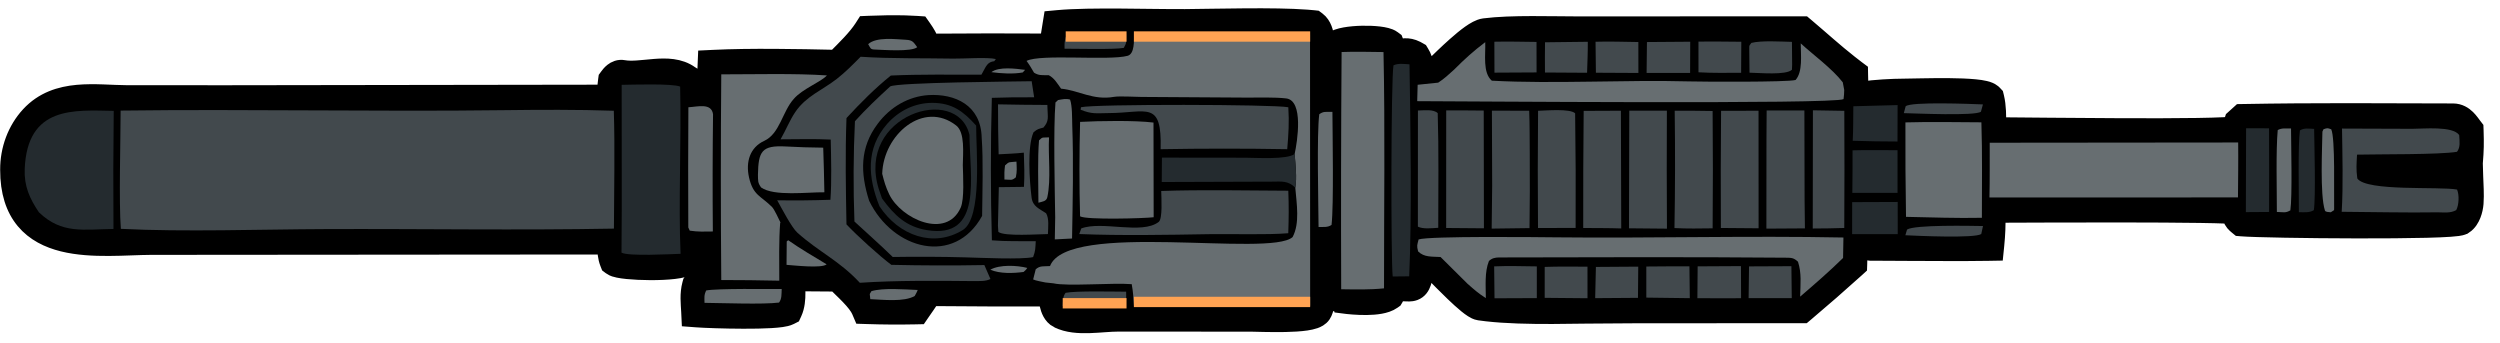 <svg width="153" height="21" viewBox="0 0 153 21" fill="none" xmlns="http://www.w3.org/2000/svg">
<g clip-path="url(#clip0_3279_11240)">
<path d="M72.527 1.057C74.443 1.042 77.954 0.935 79.993 1.09L80.381 1.124L80.517 1.139L80.627 1.22C80.824 1.366 80.944 1.567 81.02 1.759C81.096 1.952 81.139 2.166 81.165 2.379C81.189 2.572 81.2 2.781 81.203 2.996C81.241 2.885 81.285 2.774 81.34 2.664L81.377 2.591L81.435 2.533C81.561 2.407 81.724 2.333 81.852 2.287C81.99 2.237 82.146 2.2 82.305 2.171C82.623 2.114 82.997 2.083 83.361 2.075C83.725 2.068 84.095 2.082 84.406 2.119C84.562 2.138 84.713 2.163 84.845 2.198C84.963 2.228 85.121 2.279 85.249 2.376L85.362 2.461L85.414 2.593C85.481 2.763 85.533 2.857 85.565 2.906C85.589 2.901 85.619 2.895 85.676 2.882C85.754 2.865 85.856 2.847 85.974 2.842C86.193 2.833 86.429 2.875 86.686 3.003L86.797 3.064L86.906 3.126L86.971 3.234C87.044 3.353 87.101 3.466 87.138 3.582C87.176 3.703 87.188 3.806 87.193 3.893C87.196 3.957 87.197 4.01 87.2 4.069C87.235 4.07 87.273 4.072 87.316 4.072C87.453 4.07 87.569 4.06 87.701 4.05C88.025 3.736 88.549 3.221 89.067 2.761C89.364 2.496 89.673 2.239 89.955 2.039C90.096 1.94 90.238 1.848 90.375 1.778C90.506 1.71 90.663 1.644 90.828 1.622C92.497 1.408 95.028 1.506 96.671 1.505L110.223 1.498H110.406L110.546 1.616C111.538 2.454 112.263 3.124 113.208 3.868L113.629 4.194L113.823 4.339L113.827 4.581C113.835 4.961 113.837 5.21 113.866 5.507C113.883 5.504 113.904 5.501 113.929 5.495L113.968 5.488C114.676 5.375 115.83 5.314 116.5 5.314L117.608 5.294C118.11 5.285 118.704 5.277 119.268 5.282C119.84 5.288 120.411 5.306 120.868 5.351C121.096 5.373 121.309 5.403 121.487 5.446C121.575 5.467 121.667 5.493 121.751 5.53C121.81 5.555 121.887 5.593 121.961 5.653L122.032 5.72L122.121 5.815L122.152 5.941C122.284 6.484 122.284 7.123 122.275 7.676C123.642 7.686 126.745 7.722 129.727 7.734C131.457 7.741 133.153 7.74 134.463 7.719C135.119 7.709 135.674 7.694 136.087 7.673C136.268 7.664 136.418 7.652 136.535 7.641L136.62 7.391L136.661 7.266L136.759 7.178L136.962 6.995L137.101 6.869L137.287 6.866C141.552 6.786 145.869 6.82 150.124 6.831C150.519 6.832 150.805 7.024 150.998 7.212C151.084 7.296 151.166 7.395 151.235 7.485L151.391 7.695L151.49 7.823L151.496 7.986C151.521 8.777 151.516 9.186 151.449 9.98L151.42 10.325L151.458 10.328L151.471 10.772C151.485 11.26 151.536 11.889 151.493 12.45V12.45C151.477 12.661 151.427 12.912 151.335 13.147C151.247 13.37 151.095 13.646 150.831 13.82H150.83C150.739 13.88 150.64 13.905 150.6 13.914C150.543 13.928 150.481 13.939 150.418 13.947C150.292 13.965 150.132 13.98 149.948 13.992C149.579 14.018 149.082 14.038 148.501 14.053C147.338 14.082 145.816 14.093 144.267 14.09C141.181 14.085 137.938 14.027 137.187 13.964L137.03 13.951L136.907 13.85C136.768 13.734 136.606 13.595 136.535 13.346C136.521 13.296 136.512 13.245 136.505 13.198C136.428 13.194 136.339 13.188 136.238 13.184C135.846 13.167 135.298 13.154 134.64 13.144C133.325 13.124 131.585 13.116 129.805 13.114C126.74 13.112 123.573 13.127 122.249 13.132C122.243 13.76 122.231 14.323 122.16 15.015L122.115 15.456L121.671 15.464C119.958 15.493 118.189 15.467 116.488 15.465V15.464C116.095 15.464 115.722 15.463 115.384 15.46C115.045 15.458 114.744 15.455 114.492 15.455H114.467L114.443 15.452C114.225 15.431 114.1 15.406 113.937 15.4C113.889 15.398 113.849 15.398 113.815 15.401C113.805 15.441 113.797 15.491 113.791 15.551C113.775 15.728 113.783 15.874 113.775 16.117L113.768 16.329L113.611 16.472C112.597 17.388 111.57 18.284 110.53 19.162L110.39 19.28H110.207L98.878 19.284L98.879 19.285C96.7 19.288 93.347 19.437 90.983 19.166L90.524 19.107C90.357 19.082 90.205 18.993 90.11 18.932C89.996 18.86 89.873 18.768 89.749 18.667C89.501 18.465 89.215 18.203 88.937 17.936C88.466 17.485 87.988 16.993 87.717 16.717C87.58 16.704 87.454 16.693 87.32 16.695C87.279 16.695 87.243 16.698 87.212 16.7C87.177 16.942 87.142 17.143 87.089 17.302C87.011 17.536 86.87 17.78 86.573 17.892C86.451 17.938 86.332 17.948 86.243 17.95C86.156 17.952 86.061 17.947 85.985 17.943C85.86 17.936 85.725 17.93 85.565 17.94C85.538 17.984 85.511 18.035 85.481 18.092C85.454 18.143 85.418 18.212 85.387 18.265L85.332 18.357L85.245 18.419C85.019 18.58 84.735 18.662 84.477 18.708C84.209 18.756 83.916 18.775 83.634 18.779C83.071 18.785 82.503 18.729 82.169 18.684V18.683C81.925 18.651 81.704 18.563 81.523 18.407C81.371 18.277 81.269 18.117 81.2 17.954C81.2 18.008 81.201 18.06 81.2 18.112C81.193 18.326 81.178 18.535 81.148 18.719C81.119 18.891 81.068 19.098 80.954 19.268C80.82 19.469 80.602 19.562 80.467 19.61C80.309 19.665 80.125 19.703 79.939 19.731C79.564 19.786 79.104 19.81 78.656 19.82C78.217 19.828 77.752 19.824 77.365 19.816L76.552 19.797L68.433 19.794H68.432C68.189 19.793 67.917 19.811 67.615 19.832C67.318 19.853 66.993 19.878 66.671 19.888C66.042 19.907 65.329 19.874 64.74 19.58H64.739C64.523 19.473 64.386 19.298 64.298 19.137C64.211 18.977 64.157 18.801 64.121 18.645C64.093 18.518 64.072 18.382 64.055 18.254C61.714 18.262 59.373 18.255 57.032 18.232C56.83 18.543 56.6 18.868 56.415 19.135L56.271 19.345L56.015 19.351C55.03 19.372 54.044 19.366 53.059 19.332L52.742 19.322L52.617 19.03C52.507 18.777 52.269 18.477 51.947 18.142C51.792 17.979 51.626 17.819 51.461 17.659C51.353 17.555 51.245 17.447 51.141 17.343L48.763 17.325C48.777 17.515 48.789 17.715 48.791 17.907C48.795 18.299 48.762 18.753 48.584 19.143L48.511 19.302L48.355 19.381C48.203 19.458 48.004 19.495 47.836 19.52C47.65 19.547 47.426 19.567 47.183 19.581C46.695 19.61 46.098 19.62 45.501 19.618C44.309 19.616 43.078 19.568 42.65 19.535L42.209 19.502L42.188 19.061C42.164 18.573 42.088 17.998 42.252 17.387L42.279 17.289L42.34 17.21C42.39 17.145 42.449 17.068 42.504 17.01C42.575 16.935 42.671 16.859 42.807 16.815C42.897 16.786 42.992 16.777 43.042 16.774C43.051 16.743 43.061 16.706 43.07 16.663C43.103 16.501 43.121 16.297 43.129 16.068C43.139 15.775 43.132 15.489 43.123 15.222C43.033 15.219 42.94 15.215 42.844 15.217C42.764 15.219 42.694 15.224 42.636 15.231C42.632 15.308 42.63 15.389 42.622 15.468C42.612 15.573 42.599 15.691 42.576 15.795C42.565 15.847 42.549 15.909 42.525 15.97C42.51 16.007 42.48 16.075 42.426 16.145L42.362 16.214C42.209 16.355 42 16.426 41.845 16.468C41.67 16.515 41.466 16.55 41.252 16.575C40.822 16.626 40.304 16.646 39.8 16.645C39.295 16.643 38.791 16.619 38.385 16.578C38.183 16.558 37.997 16.532 37.844 16.5C37.768 16.485 37.691 16.466 37.621 16.443C37.561 16.422 37.465 16.386 37.378 16.321L37.265 16.236L37.213 16.103C37.076 15.751 37.054 15.395 37.056 15.075L9.247 15.098C8.872 15.099 8.462 15.115 8.024 15.13C7.588 15.146 7.127 15.162 6.659 15.164C5.729 15.169 4.744 15.121 3.846 14.899C2.945 14.675 2.094 14.267 1.474 13.524C0.85 12.777 0.506 11.75 0.51 10.386C0.507 9.765 0.617 9.148 0.833 8.573C1.05 7.996 1.37 7.471 1.776 7.029L1.777 7.028C2.628 6.105 3.688 5.786 4.739 5.69C5.261 5.642 5.791 5.648 6.298 5.665C6.816 5.683 7.294 5.712 7.765 5.714H7.764L13.854 5.717L37.039 5.682C37.042 5.447 37.054 5.232 37.104 4.896L37.121 4.774L37.194 4.674C37.245 4.604 37.346 4.466 37.487 4.357C37.635 4.24 37.873 4.121 38.171 4.177H38.17C38.408 4.22 38.688 4.221 39.015 4.198C39.177 4.188 39.344 4.172 39.519 4.155C39.691 4.138 39.872 4.12 40.052 4.106C40.746 4.052 41.592 4.041 42.267 4.534L42.27 4.536H42.269C42.449 4.67 42.531 4.861 42.571 4.986C42.614 5.122 42.635 5.266 42.647 5.391C42.651 5.431 42.65 5.473 42.653 5.515L43.139 5.509C43.153 5.016 43.169 4.523 43.191 4.03L43.21 3.573L43.665 3.551C45.877 3.442 48.86 3.496 51.124 3.549C51.722 2.948 52.377 2.314 52.778 1.695L52.917 1.478L53.176 1.467C53.858 1.439 54.657 1.421 55.402 1.441L56.12 1.474L56.357 1.49L56.493 1.683C56.735 2.022 56.857 2.267 56.996 2.56C59.376 2.541 61.756 2.539 64.135 2.553C64.187 2.206 64.247 1.848 64.297 1.537L64.359 1.154L64.745 1.118C66.768 0.934 70.43 1.072 72.527 1.057Z" fill="black" stroke="black"/>
<path d="M37.565 6.778C37.64 9.052 37.579 11.686 37.572 13.991C31.743 14.101 25.763 13.996 19.918 14.02C15.975 14.035 11.266 14.203 7.396 14.005C7.27 12.393 7.38 8.523 7.382 6.768C15.179 6.668 23.002 6.843 30.802 6.743C33.041 6.715 35.329 6.701 37.565 6.778Z" fill="#42494D"/>
<path d="M80.174 2.128L80.182 18.711L69.399 18.751C69.368 18.245 69.352 17.891 69.261 17.391C68.129 17.296 65.286 17.534 64.473 17.34L63.979 17.287C63.788 17.247 63.389 17.178 63.229 17.103L63.386 16.481C63.653 16.245 63.863 16.312 64.261 16.284C65.324 13.492 77.715 15.768 79.107 14.509C79.559 13.667 79.355 12.473 79.272 11.486C79.383 10.886 79.28 10.05 79.233 9.42C79.397 8.665 79.797 6.151 78.713 6.023C78.009 5.941 77.003 5.975 76.276 5.973L69.848 5.932C69.476 5.93 68.502 5.871 68.179 5.927C66.89 6.154 66.038 5.532 64.936 5.426C64.704 5.101 64.523 4.781 64.188 4.604L64.062 4.602C63.727 4.595 63.576 4.625 63.283 4.448C63.12 4.17 63.017 3.988 62.825 3.728C63.671 3.286 67.872 3.728 69.011 3.415C69.446 3.295 69.394 2.477 69.406 2.124C72.995 2.102 76.585 2.103 80.174 2.128Z" fill="#676E71"/>
<path d="M63.388 14.761C63.361 15.202 63.376 15.338 63.226 15.735C62.489 15.896 60.009 15.774 59.101 15.751C57.613 15.71 56.124 15.703 54.635 15.727C53.909 15.016 53.043 14.253 52.292 13.558C52.214 11.513 52.225 9.463 52.322 7.418C53.021 6.644 53.721 5.985 54.48 5.29C54.908 5.04 62.122 4.992 63.138 4.971L63.29 5.954C62.426 5.946 61.563 5.957 60.7 5.988C60.621 8.894 60.622 11.803 60.703 14.708C61.527 14.78 62.548 14.755 63.388 14.761Z" fill="#42494D"/>
<path d="M60.08 8.435C60.181 9.788 60.123 11.844 60.105 13.214C58.42 16.281 54.653 15.303 53.191 12.287C52.644 10.573 52.618 9.033 53.715 7.575C54.096 7.062 54.568 6.641 55.102 6.338C55.636 6.036 56.22 5.86 56.817 5.82C58.428 5.723 60.039 6.423 60.08 8.435Z" fill="black"/>
<path d="M59.741 7.686C59.728 9.083 60.141 13.328 58.919 14.079C57.143 15.174 55.015 14.435 53.823 12.623C53.116 10.855 52.971 9.094 54.291 7.584C54.653 7.174 55.084 6.848 55.561 6.626C56.038 6.405 56.549 6.293 57.066 6.295C58.277 6.304 58.943 6.798 59.741 7.686Z" fill="#242B2F"/>
<path d="M59.331 8.251C59.352 10.822 60.163 14.649 56.726 14.083C55.464 13.876 54.742 13.188 53.978 12.145C53.907 11.954 53.842 11.761 53.78 11.565C52.38 7.06 58.575 5.094 59.331 8.251Z" fill="black"/>
<path d="M58.924 10.11C58.939 10.772 59.031 12.177 58.791 12.713C57.915 14.671 55.142 13.393 54.421 11.894C54.193 11.417 54.114 11.116 53.991 10.637C54.06 8.234 56.526 6.118 58.522 7.683C59.068 8.111 58.933 9.381 58.924 10.11ZM136.976 8.72C136.99 9.828 136.971 10.971 136.964 12.082L121.754 12.087C121.779 10.998 121.767 9.831 121.771 8.735L136.976 8.72Z" fill="#676E71"/>
<path d="M52.67 3.473C54.537 3.598 56.472 3.552 58.344 3.587C58.928 3.598 60.457 3.488 60.946 3.614L60.848 3.746C60.424 3.79 60.347 4.065 60.133 4.443L60.062 4.571C58.25 4.573 56.32 4.541 54.519 4.623C53.532 5.421 52.677 6.282 51.805 7.224C51.724 9.428 51.764 11.531 51.804 13.732C52.44 14.412 53.835 15.676 54.55 16.208C56.447 16.252 58.346 16.257 60.243 16.222L60.615 17.076C60.319 17.226 59.955 17.196 59.62 17.203C57.357 17.18 54.873 17.156 52.622 17.306C51.365 15.95 50.107 15.416 48.795 14.236C48.449 13.925 47.835 12.744 47.566 12.258C48.652 12.275 49.738 12.265 50.822 12.226C50.905 11.13 50.865 9.654 50.84 8.542C49.892 8.491 48.734 8.525 47.771 8.526C48.085 7.985 48.324 7.371 48.673 6.854C49.324 5.888 50.338 5.51 51.205 4.834C51.733 4.423 52.19 3.958 52.67 3.473Z" fill="#42494D"/>
<path d="M50.608 4.616C50.219 5.034 49.105 5.437 48.577 6.056C47.88 6.827 47.726 8.181 46.772 8.62C45.901 9.018 45.626 9.906 45.84 10.857C46.093 11.979 46.568 11.978 47.255 12.675C47.384 12.806 47.685 13.447 47.778 13.643L47.748 13.623C47.66 14.716 47.692 16.063 47.692 17.178L45.898 17.148L44.142 17.138C44.106 12.943 44.105 8.746 44.142 4.55C46.16 4.551 48.625 4.481 50.608 4.616Z" fill="#676E71"/>
<path d="M112.818 14.536L112.796 15.788C111.934 16.633 111.075 17.375 110.169 18.155C110.186 17.398 110.267 16.716 110.037 16.018C109.78 15.776 109.637 15.773 109.285 15.771C103.44 15.72 97.588 15.743 91.742 15.756C91.508 15.757 91.3 15.801 91.122 15.975C90.852 16.654 90.93 17.478 90.933 18.244C90.471 17.952 90.224 17.728 89.814 17.368C89.266 16.818 88.716 16.272 88.163 15.729C87.631 15.696 87.161 15.757 86.788 15.386C86.696 15.027 86.729 15.007 86.819 14.654C87.473 14.437 94.182 14.513 95.246 14.525C101.063 14.588 107.02 14.418 112.818 14.536ZM112.866 5.507C112.862 5.74 112.855 5.835 112.825 6.065C112.338 6.392 89.318 6.195 86.733 6.191L86.76 5.188L88.017 5.058C88.395 4.815 88.649 4.568 88.987 4.265C89.653 3.598 90.164 3.135 90.897 2.58C90.926 3.343 90.728 4.441 91.299 4.938C95.136 5.146 99.486 4.874 103.373 4.982C104.159 5.004 109.371 5.036 109.889 4.895C110.335 4.39 110.209 3.396 110.205 2.656C110.964 3.353 112.126 4.195 112.778 5.038L112.866 5.507ZM84.67 3.186C84.772 7.918 84.698 12.897 84.702 17.647C83.797 17.739 82.985 17.714 82.081 17.702C82.063 12.863 82.071 8.023 82.106 3.184C82.937 3.151 83.834 3.178 84.67 3.186Z" fill="#676E71"/>
<path d="M41.625 5.3C41.707 8.567 41.513 12.461 41.652 15.533C41.033 15.553 38.446 15.695 38.036 15.461C38.07 12.136 38.037 8.55 38.046 5.192C38.664 5.182 41.173 5.101 41.625 5.3ZM6.96 6.785C6.931 9.194 6.926 11.603 6.945 14.012C5.121 14.035 3.781 14.339 2.382 12.993C1.821 12.164 1.469 11.397 1.512 10.342C1.67 6.464 4.546 6.744 6.96 6.785Z" fill="#242B2F"/>
<path d="M121.261 7.486C121.323 9.386 121.292 11.419 121.291 13.329C119.772 13.361 118.174 13.303 116.648 13.271C116.616 11.344 116.604 9.417 116.612 7.491C118.14 7.447 119.729 7.478 121.261 7.486ZM70.594 7.501L70.604 13.295C70.042 13.365 66.495 13.467 66.101 13.239C66.047 11.472 66.053 9.223 66.102 7.46C67.269 7.397 69.469 7.36 70.594 7.501Z" fill="#676E71"/>
<path d="M150.502 8.263C150.525 8.662 150.587 9.007 150.368 9.29C149.302 9.472 145.555 9.432 144.25 9.464C144.22 10.05 144.188 10.334 144.267 10.922C144.834 11.733 149.29 11.398 150.371 11.601C150.515 11.926 150.489 12.545 150.32 12.86C149.965 13.057 149.59 12.997 149.179 12.994C147.273 13.025 145.23 12.972 143.312 12.961C143.408 11.38 143.354 9.454 143.331 7.868L147.631 7.883C148.322 7.884 150.098 7.698 150.502 8.263Z" fill="#42494D"/>
<path d="M78.844 11.672C78.88 12.617 78.874 13.326 78.842 14.273C77.537 14.384 75.355 14.307 73.978 14.331C71.36 14.375 68.658 14.427 66.05 14.324C66.064 14.272 66.168 13.984 66.172 13.983C67.437 13.497 69.88 14.375 70.912 13.582C71.16 13.392 71.075 12.115 71.067 11.688C73.533 11.601 76.356 11.661 78.844 11.672ZM78.845 6.564C78.904 7.467 78.856 8.233 78.778 9.13C76.196 9.085 73.613 9.085 71.031 9.131C71.112 6.102 70.21 6.913 67.838 6.921C67.1 6.928 66.827 6.997 66.133 6.714L66.156 6.564C66.954 6.361 77.929 6.382 78.845 6.564Z" fill="#42494D"/>
<path d="M110.441 12.243L110.461 13.977L108.103 13.992L108.108 8.531L108.119 6.762L110.429 6.761L110.441 12.243ZM104.812 6.793C104.834 9.187 104.834 11.579 104.813 13.974C104.03 13.983 103.26 14.001 102.477 13.957C102.519 11.564 102.524 9.169 102.491 6.776C103.253 6.765 104.048 6.786 104.812 6.793ZM102.013 6.773C102.001 9.18 102.002 11.587 102.017 13.994L99.694 13.972L99.713 6.774L102.013 6.773ZM107.622 6.777L107.626 13.971L105.317 13.952C105.303 11.562 105.308 9.173 105.33 6.783L107.622 6.777ZM93.621 9.435C93.632 10.943 93.627 12.451 93.606 13.96L91.29 13.991L91.321 11.373L91.305 6.772L93.586 6.778C93.62 7.631 93.612 8.574 93.621 9.435ZM90.804 6.767L90.816 13.972L88.505 13.953L88.508 6.758C89.266 6.747 90.045 6.763 90.804 6.767ZM96.398 6.934C96.432 9.272 96.442 11.611 96.428 13.948L94.126 13.955C94.106 11.563 94.107 9.171 94.13 6.78C94.621 6.767 96.086 6.635 96.398 6.934ZM99.199 6.776L99.22 13.981C98.459 13.953 97.658 13.96 96.893 13.953C96.888 11.564 96.897 9.175 96.921 6.786L99.199 6.776Z" fill="#42494D"/>
<path d="M64.099 6.423L64.104 6.586C64.121 7.215 64.21 7.392 63.859 7.807C63.554 7.894 63.508 7.882 63.252 8.094C62.858 8.968 63.006 11.069 63.132 12.085C63.201 12.644 63.611 12.77 64.022 13.053C64.216 13.387 64.144 13.903 64.133 14.325C63.578 14.327 61.456 14.485 61.099 14.191L61.074 13.815L61.128 11.455L62.666 11.436C62.71 10.691 62.684 10.087 62.659 9.342C62.157 9.398 61.622 9.416 61.116 9.444C61.09 8.425 61.078 7.405 61.079 6.386C62.085 6.407 63.093 6.42 64.099 6.423Z" fill="#42494D"/>
<path d="M112.872 6.783C112.885 9.172 112.884 11.562 112.869 13.952C112.235 13.979 111.577 13.978 110.94 13.985L110.95 6.75L112.872 6.783Z" fill="#42494D"/>
<path d="M79.233 9.42C79.28 10.05 79.383 10.886 79.272 11.486C78.822 11.041 78.429 11.115 77.856 11.116C75.605 11.12 73.35 11.13 71.099 11.139L71.11 9.646L76.204 9.652C76.873 9.653 78.781 9.781 79.233 9.42Z" fill="#242B2F"/>
<path d="M43.638 6.992C43.609 9.384 43.605 11.775 43.626 14.167C43.12 14.174 42.719 14.194 42.213 14.116L42.124 13.922C42.112 11.47 42.114 9.017 42.129 6.565C42.704 6.532 43.541 6.283 43.638 6.992Z" fill="#676E71"/>
<path d="M50.422 10.398L50.452 11.768C49.408 11.754 47.371 12.032 46.578 11.472C46.369 11.175 46.395 11.072 46.386 10.695C46.413 9.26 46.613 8.885 48.083 8.964C48.847 9.005 49.616 9.032 50.381 9.037L50.422 10.398ZM65.622 7.673C65.704 9.915 65.649 12.346 65.61 14.597L64.554 14.651L64.578 13.301C64.553 11.561 64.462 7.886 64.595 6.27L64.754 6.123C65.029 6.078 65.218 6.021 65.488 6.095C65.626 6.483 65.609 7.226 65.622 7.673Z" fill="#676E71"/>
<path d="M87.988 6.924C88.058 9.166 88.024 11.684 88.021 13.941C87.652 13.964 87.089 14.034 86.774 13.87L86.777 6.763C87.176 6.755 87.728 6.676 87.988 6.924Z" fill="#42494D"/>
<path d="M138.866 7.853C138.875 9.558 138.876 11.265 138.869 12.972L137.447 12.982L137.461 7.848L138.866 7.853Z" fill="#242B2F"/>
<path d="M116.129 9.193V11.805H113.363C113.381 10.952 113.372 10.057 113.376 9.2C114.275 9.173 115.226 9.193 116.129 9.193Z" fill="#242B2F"/>
<path d="M81.544 6.847C81.55 8.185 81.632 12.557 81.491 13.765C81.243 13.93 81.019 13.882 80.696 13.894C80.687 12.436 80.583 8.198 80.739 6.99C81.026 6.79 81.144 6.862 81.544 6.847Z" fill="#676E71"/>
<path d="M116.133 6.431L116.127 8.661C115.213 8.661 114.3 8.644 113.387 8.615C113.422 7.933 113.417 7.191 113.424 6.503C114.327 6.485 115.23 6.461 116.133 6.431Z" fill="#242B2F"/>
<path d="M116.139 12.36L116.141 14.327L113.35 14.328L113.353 12.371L116.139 12.36Z" fill="#242B2F"/>
<path d="M106.547 16.286L106.554 18.251C105.671 18.263 104.765 18.25 103.88 18.248L103.896 16.301L106.547 16.286Z" fill="#42494D"/>
<path d="M109.634 16.291L109.655 18.247L107.015 18.244L107.041 16.303L109.634 16.291Z" fill="#42494D"/>
<path d="M103.393 16.301L103.416 18.248L100.755 18.214L100.754 16.311C101.628 16.295 102.517 16.303 103.393 16.301ZM103.442 2.553L103.435 4.463H100.772L100.793 2.573L103.442 2.553ZM94.053 16.303V18.244L91.464 18.255L91.443 16.302C92.29 16.264 93.201 16.293 94.053 16.303Z" fill="#42494D"/>
<path d="M97.154 16.32L97.155 18.252L94.535 18.228L94.536 16.335C95.384 16.302 96.3 16.321 97.154 16.32Z" fill="#42494D"/>
<path d="M100.261 16.318L100.244 18.228L97.625 18.247L97.669 16.336L100.261 16.318ZM100.267 2.572L100.27 4.465L97.669 4.451L97.647 2.555C98.483 2.527 99.423 2.562 100.267 2.572Z" fill="#42494D"/>
<path d="M109.679 3.96L109.667 4.267C109.308 4.615 107.656 4.457 107.07 4.448L107.055 3.036C107.065 2.737 107.014 2.867 107.183 2.626C107.79 2.468 109.009 2.548 109.667 2.562L109.679 3.96ZM106.568 2.555L106.557 4.454C105.694 4.457 104.807 4.475 103.947 4.424L103.946 2.548C104.802 2.53 105.708 2.551 106.568 2.555Z" fill="#42494D"/>
<path d="M94.035 2.566L94.038 4.432L91.461 4.446L91.455 2.553C92.293 2.532 93.192 2.558 94.035 2.566Z" fill="#42494D"/>
<path d="M141.625 7.888C141.637 8.816 141.729 12.073 141.607 12.862C141.329 13.032 141.021 12.985 140.691 12.986C140.695 11.888 140.63 8.851 140.755 7.982C141.016 7.815 141.309 7.876 141.625 7.888Z" fill="#242B2F"/>
<path d="M97.173 2.557C97.179 3.178 97.148 3.831 97.129 4.453L94.552 4.437C94.54 3.841 94.553 3.19 94.555 2.588C95.427 2.572 96.3 2.562 97.173 2.557Z" fill="#42494D"/>
<path d="M140.211 7.863C140.216 8.852 140.294 12.034 140.17 12.874C139.857 13.055 139.754 12.978 139.344 12.971C139.344 11.648 139.282 9.191 139.397 7.961C139.642 7.821 139.906 7.867 140.211 7.863Z" fill="#676E71"/>
<path d="M47.84 17.686C47.824 18.009 47.855 18.283 47.676 18.517C46.717 18.641 44.191 18.545 43.116 18.534C43.111 18.211 43.08 18.059 43.22 17.776C43.895 17.647 47.029 17.692 47.84 17.686Z" fill="#676E71"/>
<path d="M142.849 12.743L142.845 12.86L142.644 12.991C142.501 12.971 142.319 12.986 142.285 12.88C141.972 11.912 142.122 8.998 142.132 8.056L142.195 7.912C142.443 7.827 142.424 7.826 142.671 7.913C142.924 8.447 142.828 11.855 142.849 12.743Z" fill="#676E71"/>
<path d="M68.919 17.851C68.919 18.174 68.964 18.488 68.803 18.734C68.147 18.822 65.689 18.813 65.038 18.726C65.06 18.407 65.037 18.162 65.211 17.921C65.868 17.792 68.104 17.849 68.919 17.851ZM68.919 2.102C68.909 2.6 68.979 2.567 68.777 2.93C68.199 3.04 65.902 2.981 65.151 2.981C65.148 2.631 65.136 2.616 65.225 2.265C65.585 1.997 68.271 2.098 68.919 2.102ZM121.355 6.39L121.233 6.836C120.897 7.108 117.193 6.938 116.514 6.924L116.626 6.505C116.947 6.211 120.646 6.362 121.355 6.39Z" fill="#42494D"/>
<path d="M121.359 13.833L121.253 14.323C120.84 14.594 117.353 14.434 116.609 14.397L116.71 14.051C117.156 13.746 120.611 13.821 121.359 13.833Z" fill="#42494D"/>
<path d="M64.201 8.407C64.137 9.512 64.339 10.971 64.095 12.071C64.038 12.329 63.788 12.337 63.552 12.405C63.546 11.286 63.497 9.661 63.588 8.591C63.825 8.355 63.794 8.433 64.201 8.407Z" fill="#676E71"/>
<path d="M50.59 16.177C50.294 16.437 48.621 16.241 48.136 16.209L48.148 14.775L48.237 14.702C48.992 15.232 49.804 15.703 50.59 16.177Z" fill="#676E71"/>
<path d="M62.207 9.891C62.223 10.277 62.249 10.471 62.169 10.853C61.899 11.072 61.894 10.991 61.471 10.986C61.465 10.626 61.461 10.493 61.508 10.125C61.779 9.861 61.765 9.944 62.207 9.891ZM62.868 16.396C62.785 16.529 62.758 16.535 62.643 16.644C62.029 16.727 61.191 16.762 60.609 16.505C61.184 16.18 62.249 16.237 62.868 16.396Z" fill="#676E71"/>
<path d="M62.736 4.275L62.593 4.434C61.996 4.544 61.27 4.495 60.672 4.416C61.134 4.06 62.178 4.203 62.736 4.275Z" fill="#676E71"/>
<path d="M53.527 3.031C54.048 3.05 55.779 3.185 56.133 2.888C55.91 2.587 55.862 2.455 55.445 2.434C54.793 2.401 53.64 2.245 53.131 2.7C53.276 2.937 53.251 3.022 53.527 3.031Z" fill="#676E71"/>
<path d="M55.98 18.114C56.051 17.983 56.115 17.886 56.162 17.746C55.357 17.714 54.058 17.604 53.333 17.818C53.18 18.074 53.236 17.931 53.263 18.308C54.048 18.341 55.328 18.494 55.98 18.114Z" fill="#676E71"/>
<path d="M86.243 16.911C86.41 13.239 86.325 7.744 86.261 3.937C85.928 3.918 85.58 3.858 85.282 3.998C85.127 4.81 85.118 15.88 85.233 16.921L86.243 16.911Z" fill="#242B2F"/>
<rect x="69.394" y="1.918" width="10.788" height="0.633" fill="#FFA353"/>
<rect x="65.222" y="1.918" width="3.723" height="0.633" fill="#FFA353"/>
<rect x="65.038" y="18.244" width="3.906" height="0.633" fill="#FFA353"/>
<rect x="69.394" y="18.162" width="10.788" height="0.633" fill="#FFA353"/>
</g>
<defs>
<clipPath id="clip0_3279_11240">
<rect width="152" height="20" fill="white" transform="translate(0.01 0.46)"/>
</clipPath>
</defs>
</svg>

